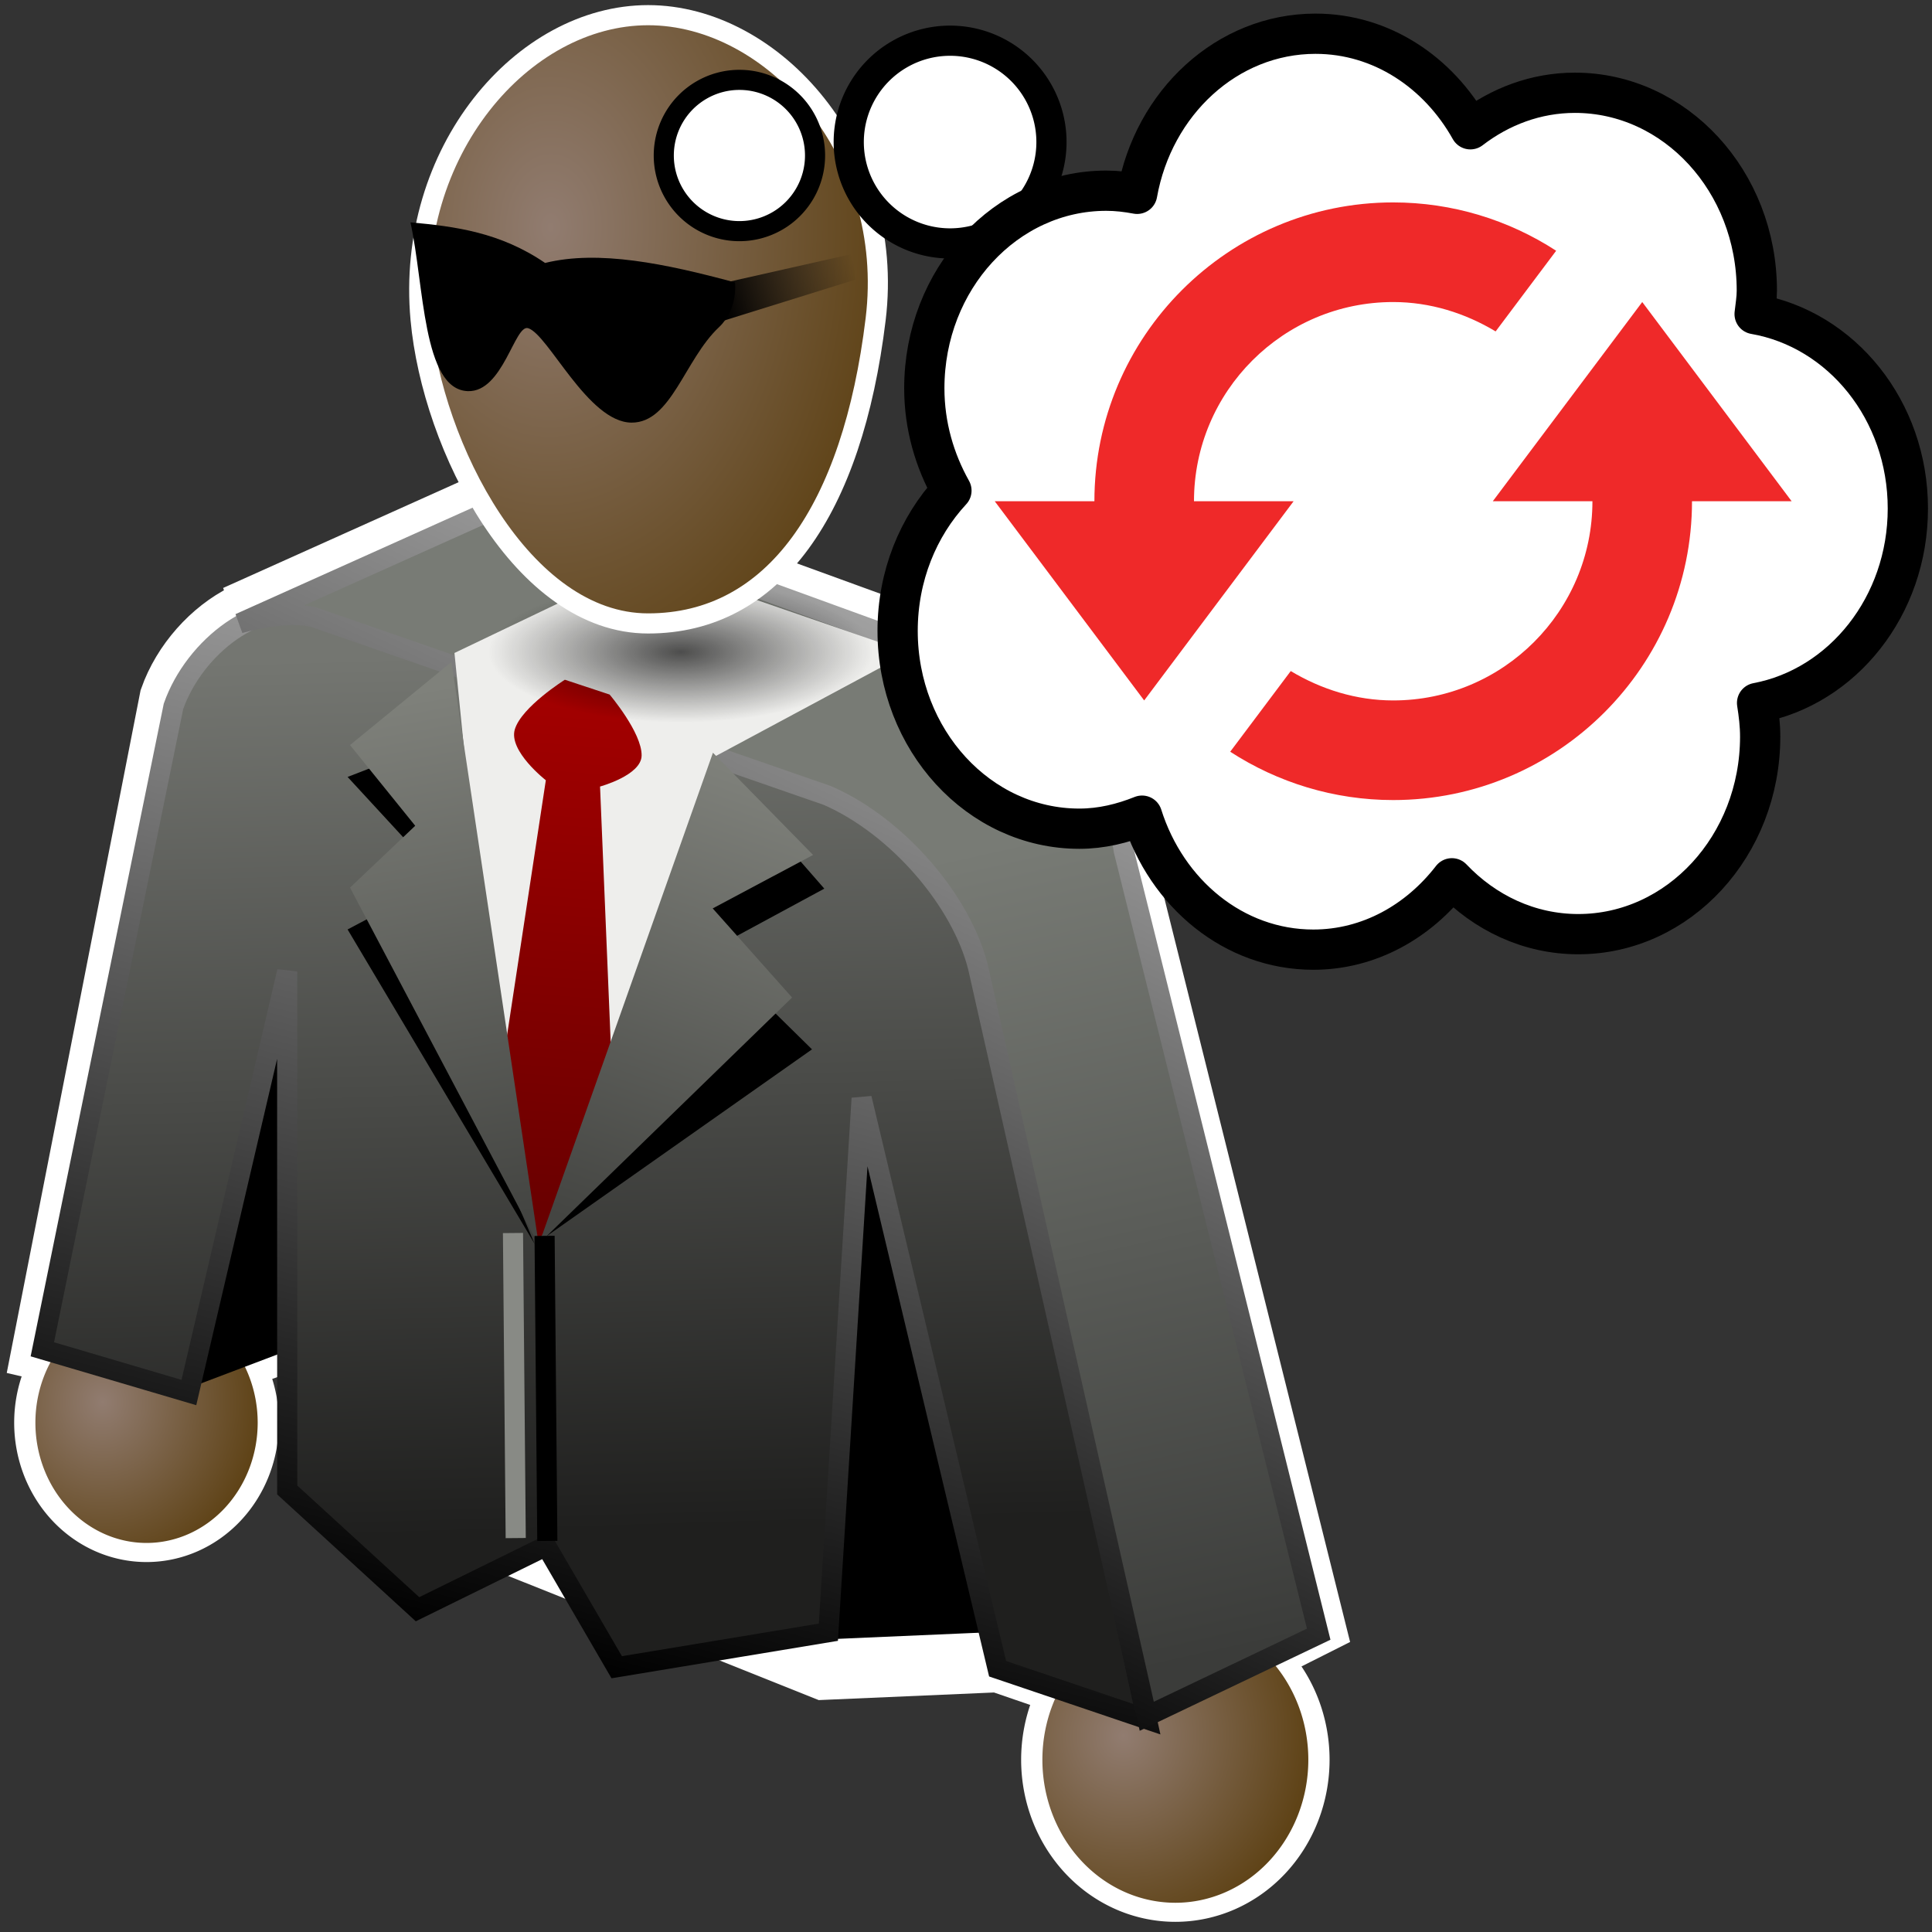<?xml version="1.0" encoding="UTF-8" standalone="no"?>
<!-- Created with Inkscape (http://www.inkscape.org/) -->

<svg
   xmlns:dc="http://purl.org/dc/elements/1.1/"
   xmlns:cc="http://creativecommons.org/ns#"
   xmlns:rdf="http://www.w3.org/1999/02/22-rdf-syntax-ns#"
   xmlns:svg="http://www.w3.org/2000/svg"
   xmlns="http://www.w3.org/2000/svg"
   xmlns:xlink="http://www.w3.org/1999/xlink"
   xmlns:sodipodi="http://sodipodi.sourceforge.net/DTD/sodipodi-0.dtd"
   xmlns:inkscape="http://www.inkscape.org/namespaces/inkscape"
   width="48px"
   height="48px"
   id="svg3050"
   version="1.1"
   inkscape:version="0.48.5 r10040"
   sodipodi:docname="state.svg">
  <rect width="100%" height="100%" fill="#333333" stroke="none"/>
  <defs
     id="defs3052">
    <linearGradient
       inkscape:collect="always"
       id="linearGradient26779">
      <stop
         style="stop-color:#000000;stop-opacity:1;"
         offset="0"
         id="stop26781" />
      <stop
         style="stop-color:#000000;stop-opacity:0;"
         offset="1"
         id="stop26783" />
    </linearGradient>
    <linearGradient
       id="linearGradient26767">
      <stop
         style="stop-color:#2c2d2b;stop-opacity:1;"
         offset="0"
         id="stop26769" />
      <stop
         style="stop-color:#4a4c48;stop-opacity:1;"
         offset="1"
         id="stop26771" />
    </linearGradient>
    <linearGradient
       id="linearGradient26757">
      <stop
         style="stop-color:#444542;stop-opacity:1;"
         offset="0"
         id="stop26759" />
      <stop
         style="stop-color:#7f817b;stop-opacity:1;"
         offset="1"
         id="stop26761" />
    </linearGradient>
    <linearGradient
       id="linearGradient26726">
      <stop
         style="stop-color:#000000;stop-opacity:0.581;"
         offset="0"
         id="stop26728" />
      <stop
         style="stop-color:#000000;stop-opacity:0;"
         offset="1"
         id="stop26730" />
    </linearGradient>
    <linearGradient
       id="linearGradient26716">
      <stop
         style="stop-color:#a40000;stop-opacity:1;"
         offset="0"
         id="stop26718" />
      <stop
         style="stop-color:#690000;stop-opacity:1;"
         offset="1"
         id="stop26720" />
    </linearGradient>
    <linearGradient
       id="linearGradient26698">
      <stop
         style="stop-color:#000000;stop-opacity:1;"
         offset="0"
         id="stop26700" />
      <stop
         style="stop-color:#b7b7b7;stop-opacity:1;"
         offset="1"
         id="stop26702" />
    </linearGradient>
    <linearGradient
       id="linearGradient26635">
      <stop
         style="stop-color:#000000;stop-opacity:1;"
         offset="0"
         id="stop26637" />
      <stop
         style="stop-color:#626262;stop-opacity:1;"
         offset="1"
         id="stop26639" />
    </linearGradient>
    <linearGradient
       id="linearGradient26627">
      <stop
         style="stop-color:#747671;stop-opacity:1;"
         offset="0"
         id="stop26629" />
      <stop
         style="stop-color:#1f1f1e;stop-opacity:1;"
         offset="1"
         id="stop26631" />
    </linearGradient>
    <linearGradient
       id="linearGradient26596">
      <stop
         style="stop-color:#787b75;stop-opacity:1;"
         offset="0"
         id="stop26598" />
      <stop
         style="stop-color:#3b3c3a;stop-opacity:1;"
         offset="1"
         id="stop26600" />
    </linearGradient>
    <linearGradient
       id="linearGradient26498">
      <stop
         style="stop-color:#917c70;stop-opacity:1;"
         offset="0"
         id="stop26500" />
      <stop
         style="stop-color:#5f4317;stop-opacity:1;"
         offset="1"
         id="stop26502" />
    </linearGradient>
    <linearGradient
       id="linearGradient26468">
      <stop
         style="stop-color:#000000;stop-opacity:0.675;"
         offset="0"
         id="stop26470" />
      <stop
         style="stop-color:#000000;stop-opacity:0;"
         offset="1"
         id="stop26472" />
    </linearGradient>
    <radialGradient
       inkscape:collect="always"
       xlink:href="#linearGradient26468"
       id="radialGradient26474"
       cx="23.915"
       cy="13.579"
       fx="23.915"
       fy="13.579"
       r="2.955"
       gradientTransform="matrix(1,0,0,0.368,0,8.588)"
       gradientUnits="userSpaceOnUse" />
    <radialGradient
       inkscape:collect="always"
       xlink:href="#linearGradient26498"
       id="radialGradient26504-8"
       cx="22.952"
       cy="6.051"
       fx="22.952"
       fy="6.051"
       r="6.118"
       gradientTransform="matrix(1.155,0.003,-0.007,1.39,-3.468,-2.437)"
       gradientUnits="userSpaceOnUse" />
    <radialGradient
       inkscape:collect="always"
       xlink:href="#linearGradient26498"
       id="radialGradient26504-8-1"
       cx="22.952"
       cy="6.051"
       fx="22.952"
       fy="6.051"
       r="6.118"
       gradientTransform="matrix(1.155,0.003,-0.007,1.39,-3.468,-2.437)"
       gradientUnits="userSpaceOnUse" />
    <linearGradient
       inkscape:collect="always"
       xlink:href="#linearGradient26596"
       id="linearGradient26602"
       x1="28.571"
       y1="17.179"
       x2="31.714"
       y2="31.107"
       gradientUnits="userSpaceOnUse"
       gradientTransform="matrix(1.468,0,0,1.461,-15.918,-4.389)" />
    <linearGradient
       inkscape:collect="always"
       xlink:href="#linearGradient26627"
       id="linearGradient26633"
       x1="19.937"
       y1="12.735"
       x2="20.433"
       y2="29.056"
       gradientUnits="userSpaceOnUse"
       gradientTransform="matrix(1.344,0,0,1.34,-14.509,-0.852)" />
    <linearGradient
       inkscape:collect="always"
       xlink:href="#linearGradient26698"
       id="linearGradient26712"
       x1="18.365"
       y1="27.298"
       x2="27.144"
       y2="9.084"
       gradientUnits="userSpaceOnUse"
       gradientTransform="matrix(1.375,0,0,1.371,-15.62,-0.864)" />
    <linearGradient
       inkscape:collect="always"
       xlink:href="#linearGradient26716"
       id="linearGradient26722"
       x1="22.034"
       y1="13.102"
       x2="21.282"
       y2="22.648"
       gradientUnits="userSpaceOnUse"
       gradientTransform="matrix(1.375,0,0,1.371,-15.62,-0.864)" />
    <radialGradient
       inkscape:collect="always"
       xlink:href="#linearGradient26498"
       id="radialGradient26735"
       gradientUnits="userSpaceOnUse"
       gradientTransform="matrix(1.384,0.017,-0.022,1.977,-17.507,-5.358)"
       cx="22.619"
       cy="5.372"
       fx="22.619"
       fy="5.372"
       r="6.118" />
    <linearGradient
       inkscape:collect="always"
       xlink:href="#linearGradient26698"
       id="linearGradient26745"
       x1="9.322"
       y1="26.351"
       x2="14.512"
       y2="6.552"
       gradientUnits="userSpaceOnUse"
       gradientTransform="matrix(1.413,0,0,1.408,-16.633,-0.188)" />
    <linearGradient
       inkscape:collect="always"
       xlink:href="#linearGradient26757"
       id="linearGradient26763"
       x1="21.862"
       y1="21.688"
       x2="24.758"
       y2="13.607"
       gradientUnits="userSpaceOnUse"
       gradientTransform="matrix(1.413,0,0,1.408,-16.633,-0.188)" />
    <linearGradient
       inkscape:collect="always"
       xlink:href="#linearGradient26757"
       id="linearGradient26765"
       x1="20.706"
       y1="21.613"
       x2="19.026"
       y2="12.319"
       gradientUnits="userSpaceOnUse"
       gradientTransform="matrix(1.413,0,0,1.408,-16.633,-0.188)" />
    <linearGradient
       inkscape:collect="always"
       xlink:href="#linearGradient26779"
       id="linearGradient26785"
       x1="24.471"
       y1="5.523"
       x2="26.82"
       y2="4.892"
       gradientUnits="userSpaceOnUse"
       gradientTransform="matrix(1.413,0,0,1.408,-16.633,-0.188)" />
  </defs>
  <sodipodi:namedview
     id="base"
     pagecolor="#ffffff"
     bordercolor="#666666"
     borderopacity="1.0"
     inkscape:pageopacity="0.0"
     inkscape:pageshadow="2"
     inkscape:zoom="14"
     inkscape:cx="-24.294691"
     inkscape:cy="20.80544"
     inkscape:current-layer="layer1"
     showgrid="true"
     inkscape:grid-bbox="true"
     inkscape:document-units="px"
     inkscape:window-width="2560"
     inkscape:window-height="1475"
     inkscape:window-x="0"
     inkscape:window-y="0"
     inkscape:window-maximized="1" />
  <g
     id="layer1"
     inkscape:label="Layer 1"
     inkscape:groupmode="layer">
    <path
       style="fill:#000000;stroke:#ffffff;stroke-width:1.5;stroke-miterlimit:4;stroke-dasharray:none"
       d="m 12.297,12.465 c -0.137,0.016 -0.241,0.048 -0.344,0.086 L 5.851,15.292 c 0.056,-0.016 0.149,-0.027 0.215,-0.043 -0.817,0.403 -1.533,1.204 -1.848,2.099 l -3.175,16.196 3.304,0.768 3.051,-1.071 0.817,-1.585 0.43,5.098 11.825,4.728 4.335,-0.188 3.61,1.242 4.255,-2.142 -4.857,-19.448 C 27.522,18.994 26.608,17.533 24.933,16.663 L 13.63,12.55 c -0.404,-0.09 -0.921,-0.135 -1.332,-0.086 z"
       id="path26655"
       inkscape:connector-curvature="0"
       sodipodi:nodetypes="sccccccccccccccccs" />
    <path
       sodipodi:type="arc"
       style="color:#000000;fill:url(#radialGradient26504-8);fill-opacity:1;fill-rule:nonzero;stroke:#ffffff;stroke-width:0.955;stroke-linecap:round;stroke-linejoin:miter;stroke-miterlimit:4;stroke-opacity:1;stroke-dasharray:none;stroke-dashoffset:0;marker:none;visibility:visible;display:inline;overflow:visible;enable-background:accumulate"
       id="path26445"
       sodipodi:cx="24.976021"
       sodipodi:cy="7.0635681"
       sodipodi:rx="5.4800777"
       sodipodi:ry="6.4902301"
       d="m 30.456,7.064 a 5.48,6.49 0 1 1 -10.96,0 5.48,6.49 0 1 1 10.96,0 z"
       transform="matrix(0.552,0,0,0.497,-10.146,31.835)" />
    <path
       style="fill:#000000;stroke:none"
       d="m 4.396,34.597 3.559,-12.175 0.89,8.412 -1.335,2.583 z"
       id="path26443"
       inkscape:connector-curvature="0" />
    <path
       transform="matrix(0.651,0,0,0.584,12.942,39.595)"
       d="m 30.456,7.064 a 5.48,6.49 0 1 1 -10.96,0 5.48,6.49 0 1 1 10.96,0 z"
       sodipodi:ry="6.4902301"
       sodipodi:rx="5.4800777"
       sodipodi:cy="7.0635681"
       sodipodi:cx="24.976021"
       id="path26439"
       style="color:#000000;fill:url(#radialGradient26504-8-1);fill-opacity:1;fill-rule:nonzero;stroke:#ffffff;stroke-width:0.811;stroke-linecap:round;stroke-linejoin:miter;stroke-miterlimit:4;stroke-opacity:1;stroke-dasharray:none;stroke-dashoffset:0;marker:none;visibility:visible;display:inline;overflow:visible;enable-background:accumulate"
       sodipodi:type="arc" />
    <path
       style="fill:url(#linearGradient26633);fill-opacity:1;stroke:url(#linearGradient26745);stroke-width:0.5;stroke-miterlimit:4;stroke-opacity:1;stroke-dasharray:none"
       d="M 1.052,33.523 4.31,17.549 C 4.831,16.066 6.466,14.794 7.805,15.271 l 13.089,4.377 c 1.832,0.538 3.053,2.322 3.514,4.308 L 28.492,42.713 24.785,41.459 21.407,27.287 20.581,40.552 15.322,41.422 13.57,38.409 10.373,39.981 7.136,37.018 7.135,24.136 4.693,34.597 z"
       id="path26508"
       inkscape:connector-curvature="0"
       sodipodi:nodetypes="cccccccccccccccc" />
    <path
       style="fill:url(#linearGradient26602);fill-opacity:1;stroke:url(#linearGradient26712);stroke-width:0.5;stroke-miterlimit:4;stroke-dasharray:none"
       d="m 5.953,15.486 6.08,-2.73 c 0.412,-0.151 1.167,-0.12 1.705,0 l 11.292,4.105 c 1.675,0.871 2.6,2.327 2.891,4.28 l 4.842,19.46 -4.272,2.039 -4.189,-18.594 C 23.899,22.404 22.319,20.535 20.559,19.765 L 7.807,15.338 c -0.544,-0.148 -1.384,0.015 -1.854,0.148 z"
       id="path26512"
       inkscape:connector-curvature="0"
       sodipodi:nodetypes="ccccccccccc" />
    <path
       style="fill:#eeeeec;stroke:none"
       d="m 12.539,28.686 -1.248,-12.463 4.741,-2.269 6.548,2.255 -4.838,2.596 -3.177,10.446 z"
       id="path26420"
       inkscape:connector-curvature="0"
       sodipodi:nodetypes="ccccccc" />
    <path
       style="fill:#000000;stroke:none"
       d="m 13.285,30.908 -4.649,-7.816 1.086,-0.575 z"
       id="path26606"
       inkscape:connector-curvature="0"
       sodipodi:nodetypes="cccc" />
    <path
       style="fill:url(#linearGradient26722);fill-opacity:1;stroke:none"
       d="m 14.034,16.888 c 0,0 -1.078,0.676 -1.244,1.235 -0.159,0.537 0.771,1.262 0.771,1.262 l -1.239,8.151 1.005,3.339 1.944,-2.614 -0.363,-8.72 c 0,0 1.027,-0.278 1.033,-0.77 0.008,-0.57 -0.795,-1.515 -0.795,-1.515 z"
       id="path26433"
       inkscape:connector-curvature="0"
       sodipodi:nodetypes="cscccccscc" />
    <path
       sodipodi:type="arc"
       style="color:#000000;fill:url(#radialGradient26474);fill-opacity:1;fill-rule:nonzero;stroke:none;stroke-width:0.5;marker:none;visibility:visible;display:inline;overflow:visible;enable-background:accumulate"
       id="path26466"
       sodipodi:cx="23.915361"
       sodipodi:cy="13.579052"
       sodipodi:rx="2.9546962"
       sodipodi:ry="1.085914"
       d="m 26.87,13.579 a 2.955,1.086 0 1 1 -5.909,0 2.955,1.086 0 1 1 5.909,0 z"
       transform="matrix(1.618,0,0,1.611,-21.78,-5.686)" />
    <path
       style="color:#000000;fill:url(#radialGradient26735);fill-opacity:1;fill-rule:nonzero;stroke:#ffffff;stroke-width:0.5;stroke-linecap:round;stroke-linejoin:miter;stroke-miterlimit:4;stroke-opacity:1;stroke-dashoffset:0;marker:none;visibility:visible;display:inline;overflow:visible;enable-background:accumulate"
       d="m 21.755,7.933 c -0.577,4.748 -2.531,7.556 -5.653,7.556 -3.122,0 -5.365,-4.389 -5.653,-7.556 -0.379,-4.156 2.531,-7.556 5.653,-7.556 3.122,0 6.157,3.413 5.653,7.556 z"
       id="path26399"
       inkscape:connector-curvature="0"
       sodipodi:nodetypes="sssss" />
    <path
       style="color:#000000;fill:#000000;fill-opacity:1;fill-rule:nonzero;stroke:none;stroke-width:1px;marker:none;visibility:visible;display:inline;overflow:visible;enable-background:accumulate"
       d="m 10.57,21.401 -1.934,-2.098 1.222,-0.474 z"
       id="path26608"
       inkscape:connector-curvature="0"
       sodipodi:nodetypes="cccc" />
    <path
       style="fill:url(#linearGradient26765);fill-opacity:1;stroke:none"
       d="m 11.217,16.445 -2.521,2.066 1.62,2.005 -1.62,1.537 4.691,8.888 z"
       id="path26418"
       inkscape:connector-curvature="0"
       sodipodi:nodetypes="cccccc" />
    <path
       style="fill:#000000;stroke:none"
       d="m 17.731,18.931 2.749,3.147 -2.817,1.523 2.511,2.47 -6.584,4.635 z"
       id="path26604"
       inkscape:connector-curvature="0"
       sodipodi:nodetypes="cccccc" />
    <path
       inkscape:connector-curvature="0"
       id="path26431"
       d="m 17.713,18.701 2.488,2.54 -2.494,1.328 1.972,2.214 -6.281,6.106 z"
       style="fill:url(#linearGradient26763);fill-opacity:1;stroke:none"
       sodipodi:nodetypes="cccccc" />
    <path
       style="fill:none;stroke:#000000;stroke-width:0.5;stroke-linecap:butt;stroke-linejoin:miter;stroke-miterlimit:4;stroke-opacity:1;stroke-dasharray:none"
       d="m 13.53,30.705 0.068,7.579"
       id="path26643"
       inkscape:connector-curvature="0" />
    <path
       inkscape:connector-curvature="0"
       id="path26737"
       d="m 12.745,30.634 0.068,7.579"
       style="fill:none;stroke:#888a85;stroke-width:0.5;stroke-linecap:butt;stroke-linejoin:miter;stroke-miterlimit:4;stroke-opacity:1;stroke-dasharray:none" />
    <path
       style="fill:url(#linearGradient26785);fill-opacity:1;stroke:none"
       d="m 17.405,7.159 3.782,-0.853 0.071,0.64 -4.567,1.422 z"
       id="path26777"
       inkscape:connector-curvature="0" />
    <path
       style="fill:#000000;stroke:none"
       d="m 10.197,5.524 c 1.115,0.102 2.231,0.248 3.346,1.009 1.327,-0.328 2.992,0.017 4.717,0.484 0,0 0.089,0.654 -0.399,1.114 -0.856,0.808 -1.182,2.374 -2.17,2.369 -1.081,-0.005 -2.068,-2.191 -2.569,-2.346 -0.336,-0.104 -0.622,1.593 -1.498,1.564 -1.13,-0.037 -1.083,-2.653 -1.427,-4.195 z"
       id="path26775"
       inkscape:connector-curvature="0"
       sodipodi:nodetypes="cccssssc" />
    <path
       d="m 183.846,484.926 a 9.539,9.539 0 1 1 -19.078,0 9.539,9.539 0 1 1 19.078,0 z"
       id="path3424"
       sodipodi:cx="174.30678"
       sodipodi:cy="484.92569"
       sodipodi:rx="9.5391769"
       sodipodi:ry="9.5391769"
       sodipodi:type="arc"
       style="fill:#ffffff;fill-opacity:1;stroke:#000000;stroke-width:2.84;stroke-linecap:butt;stroke-linejoin:round;stroke-miterlimit:4;stroke-opacity:1;stroke-dasharray:none;stroke-dashoffset:0"
       transform="matrix(-0.264,0,0,0.264,69.622,-124.491)" />
    <path
       d="m 183.846,484.926 a 9.539,9.539 0 1 1 -19.078,0 9.539,9.539 0 1 1 19.078,0 z"
       id="path3426"
       sodipodi:cx="174.30678"
       sodipodi:cy="484.92569"
       sodipodi:rx="9.5391769"
       sodipodi:ry="9.5391769"
       sodipodi:type="arc"
       style="fill:#ffffff;fill-opacity:1;stroke:#000000;stroke-width:2.535;stroke-linecap:butt;stroke-linejoin:round;stroke-miterlimit:4;stroke-opacity:1;stroke-dasharray:none;stroke-dashoffset:0"
       transform="matrix(-0.197,0,0,0.197,52.709,-91.667)" />
    <path
       inkscape:connector-curvature="0"
       d="m 32.685,0.838 c 1.635,0 3.053,0.958 3.846,2.374 0.736,-0.565 1.628,-0.907 2.597,-0.907 2.494,0 4.52,2.203 4.52,4.915 0,0.199 -0.034,0.39 -0.055,0.583 2.154,0.374 3.807,2.384 3.807,4.831 0,2.424 -1.622,4.431 -3.746,4.831 0.043,0.272 0.077,0.55 0.077,0.835 0,2.712 -2.026,4.909 -4.52,4.909 -1.222,0 -2.325,-0.531 -3.139,-1.388 -0.829,1.072 -2.054,1.773 -3.443,1.773 -1.98,0 -3.645,-1.399 -4.255,-3.329 -0.488,0.196 -1.008,0.324 -1.558,0.324 -2.494,0 -4.515,-2.203 -4.515,-4.915 0,-1.364 0.511,-2.595 1.337,-3.485 -0.417,-0.744 -0.674,-1.607 -0.674,-2.542 0,-2.712 2.026,-4.909 4.52,-4.909 0.263,0 0.518,0.031 0.768,0.078 0.403,-2.264 2.233,-3.978 4.432,-3.978 z"
       id="path3422"
       style="fill:#ffffff;fill-opacity:1;stroke:#000000;stroke-width:1;stroke-linecap:butt;stroke-linejoin:round;stroke-miterlimit:4;stroke-opacity:1;stroke-dasharray:none;stroke-dashoffset:0" />
    <g
       id="g68446"
       transform="matrix(1.078,0,0,1.078,-2.692,-0.968)">
      <path
         style="fill:#ef2929"
         id="path68429"
         d="m 36.902,12.45 h 2.296 c 0,2.533 -2.06,4.591 -4.591,4.591 -0.854,0 -1.66,-0.256 -2.362,-0.677 l -1.395,1.859 c 1.096,0.711 2.393,1.114 3.756,1.114 3.798,0 6.887,-3.089 6.887,-6.887 h 2.296 L 40.346,7.859 36.902,12.45 z"
         inkscape:connector-curvature="0" />
      <path
         style="fill:#ef2929"
         id="path68431"
         d="m 30.015,12.45 c 0,-2.533 2.059,-4.591 4.591,-4.591 0.854,0 1.66,0.256 2.361,0.677 l 1.395,-1.859 c -1.094,-0.711 -2.392,-1.114 -3.755,-1.114 -3.798,0 -6.887,3.089 -6.887,6.887 H 25.423 l 3.444,4.591 3.444,-4.591 h -2.296 z"
         inkscape:connector-curvature="0" />
    </g>
  </g>
</svg>
